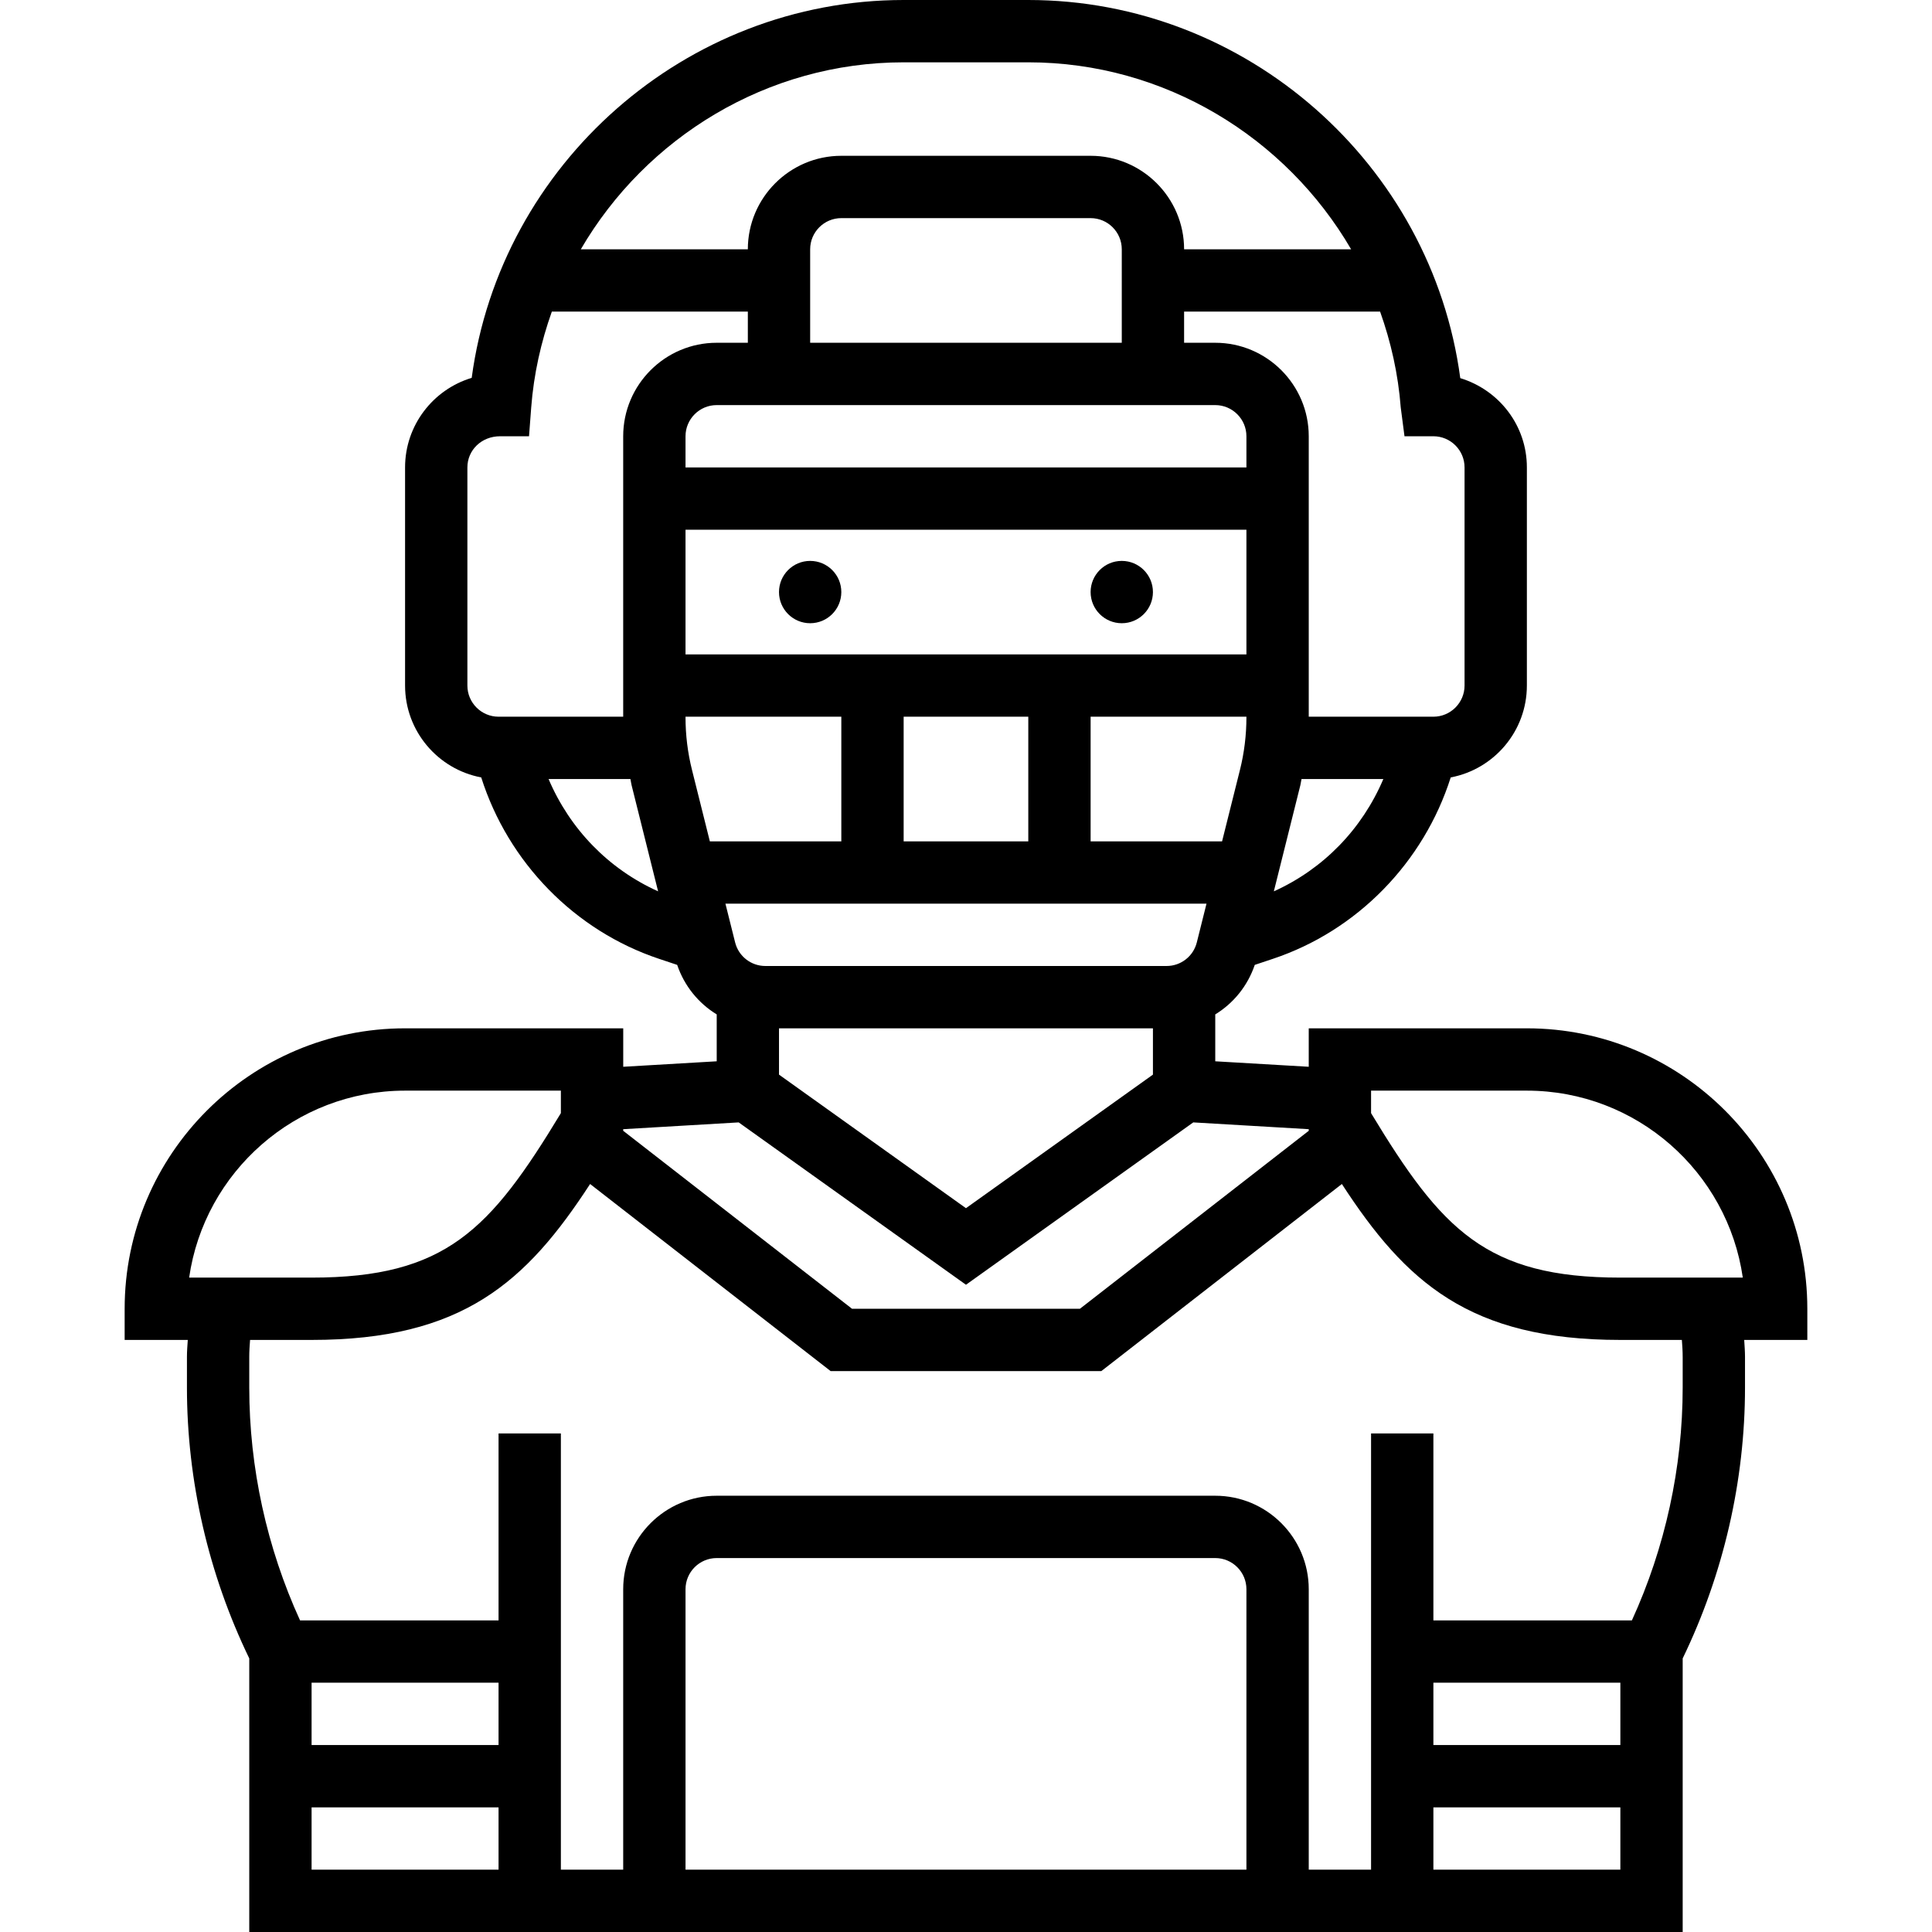 <svg height="496pt" viewBox="-32 0 496 496" width="496pt" xmlns="http://www.w3.org/2000/svg"><path d="m263.992 152c0 4.418-3.582 8-8 8-4.418 0-8-3.582-8-8s3.582-8 8-8c4.418 0 8 3.582 8 8zm0 0"/><path d="m183.992 152c0 4.418-3.582 8-8 8-4.418 0-8-3.582-8-8s3.582-8 8-8c4.418 0 8 3.582 8 8zm0 0"/><path d="m431.992 336c0-39.703-32.305-72-72-72h-56v9.871l-24-1.406v-12.039c4.68-2.867 8.305-7.297 10.145-12.715l4.625-1.543c21.695-7.23 38.758-24.793 45.68-46.582 11.117-2.09 19.551-11.875 19.551-23.586v-56c0-10.754-7.113-19.871-17.098-22.922-7.352-54.926-54.887-97.078-110.902-97.078h-32c-55.992 0-103.512 42.121-110.895 97.008-9.891 2.977-17.105 12.16-17.105 22.992v56c0 11.711 8.434 21.496 19.551 23.586 6.922 21.797 23.984 39.352 45.68 46.582l4.625 1.543c1.84 5.418 5.465 9.848 10.152 12.715v12.039l-24 1.406v-9.871h-56c-39.695 0-72 32.297-72 72v8h16.207c-.094 1.449-.215 2.895-.215 4.344v7.871c0 23.977 5.551 47.961 16 69.547v70.238h368v-70.238c10.449-21.578 16-45.57 16-69.547v-7.871c0-1.449-.121-2.895-.207-4.344h16.207zm-112-56h40c28.168 0 51.535 20.895 55.434 48h-31.434c-34.465 0-45.871-12.258-64-42.223zm-152-16h96v11.887l-48 34.289-48-34.289zm88-176h-80v-24c0-4.414 3.594-8 8-8h64c4.406 0 8 3.586 8 8zm24 16c4.406 0 8 3.586 8 8v8h-144v-8c0-4.414 3.594-8 8-8zm8 80.129c0 4.574-.559 9.152-1.672 13.574l-4.578 18.297h-33.75v-32h40zm-56-.129v32h-32v-32zm-88-48h144v32h-144zm40 48v32h-33.754l-4.574-18.305c-1.113-4.422-1.672-8.992-1.672-13.566v-.129zm93.75 48-2.484 9.938c-.891 3.566-4.082 6.062-7.762 6.062h-103.008c-3.672 0-6.871-2.496-7.762-6.055l-2.488-9.945zm17.289-3.168 6.809-27.246c.129-.523.176-1.066.297-1.586h21.008c-5.465 12.848-15.359 23.078-28.113 28.832zm40.961-116.832c4.406 0 8 3.586 8 8v56c0 4.414-3.594 8-8 8h-32v-72c0-13.23-10.77-24-24-24h-8v-8h50.32c2.777 7.793 4.641 16.023 5.297 24.609l.965 7.391zm-136-96h32c35.039 0 66.152 19.297 82.879 48h-42.879c0-13.23-10.77-24-24-24h-64c-13.23 0-24 10.77-24 24h-42.879c16.727-28.703 47.84-48 82.879-48zm-112 160v-56c0-4.414 3.594-8 8.406-8h7.418l.559-7.391c.656-8.586 2.52-16.816 5.297-24.609h50.32v8h-8c-13.23 0-24 10.77-24 24v72h-32c-4.406 0-8-3.586-8-8zm20.84 24h21.016c.121.52.16 1.055.297 1.574l6.809 27.258c-12.754-5.754-22.648-15.984-28.121-28.832zm48.809 88.152 58.352 41.68 58.352-41.68 29.648 1.742v.32l.039.066-58.785 45.719h-58.504l-58.781-45.719.031-.066v-.32zm-85.648-8.152h40v5.777c-18.129 29.965-29.535 42.223-64 42.223h-31.434c3.898-27.105 27.266-48 55.434-48zm24 168h-48v-16h48zm-48 16h48v16h-48zm240 16h-144v-72c0-4.414 3.594-8 8-8h128c4.406 0 8 3.586 8 8zm48-48h48v16h-48zm0 48v-16h48v16zm64-131.656v7.871c0 20.539-4.496 41.105-13.039 59.785h-50.961v-48h-16v112h-16v-72c0-13.23-10.77-24-24-24h-128c-13.23 0-24 10.77-24 24v72h-16v-112h-16v48h-50.961c-8.543-18.68-13.039-39.238-13.039-59.785v-7.871c0-1.449.098-2.895.207-4.344h15.793c38.777 0 55.137-14.871 71.504-40.031l61.75 48.031h69.496l61.754-48.031c16.359 25.16 32.719 40.031 71.496 40.031h15.793c.109 1.449.207 2.895.207 4.344zm0 0"/></svg>